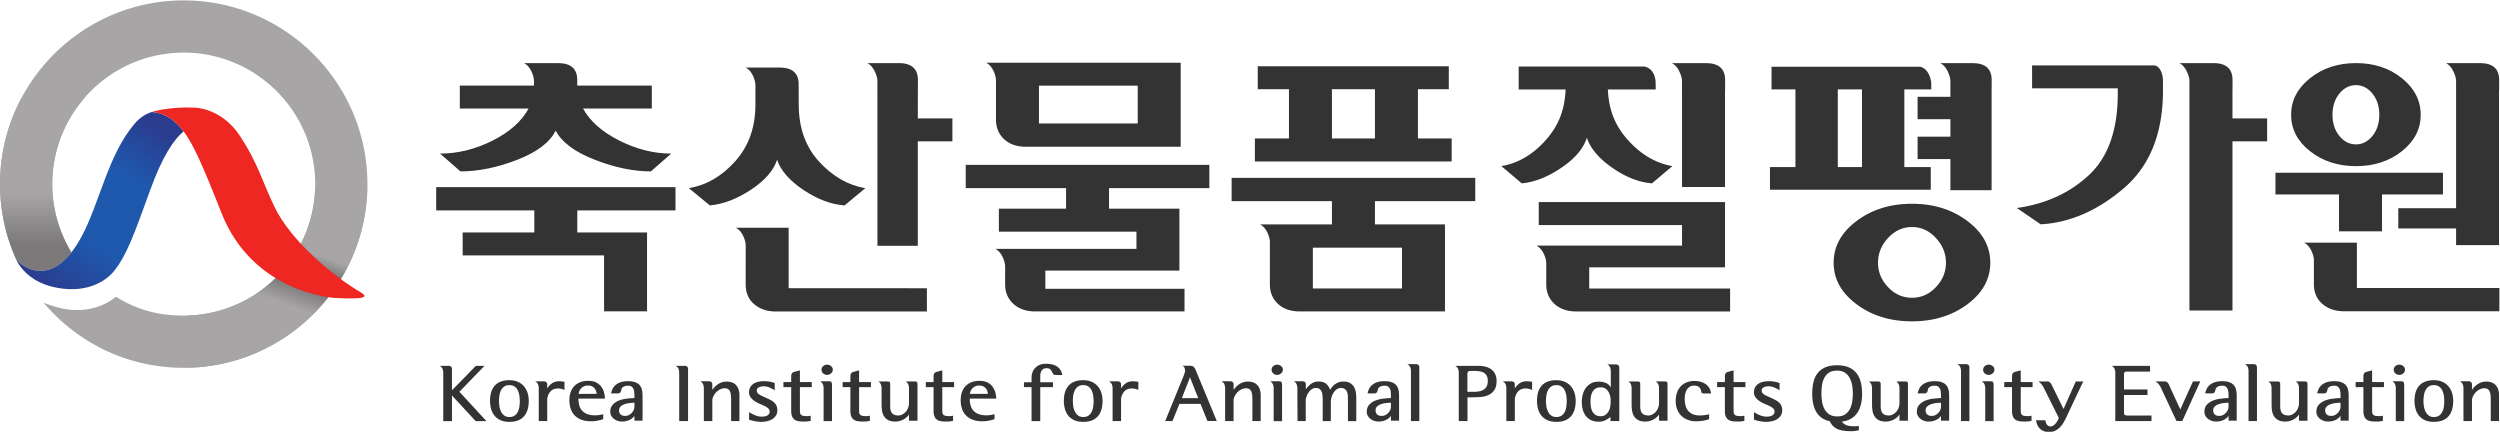 <svg xmlns="http://www.w3.org/2000/svg" xml:space="preserve" width="1158.173" height="200" viewBox="0 0 1158.173 200"><defs><linearGradient id="a" x1="227.673" x2="221.145" y1="487.431" y2="469.497" gradientTransform="matrix(2.706 0 0 2.706 -532.114 -828.087)" gradientUnits="userSpaceOnUse" spreadMethod="pad"><stop offset="0" style="stop-opacity:1;stop-color:#a7a5a6"/><stop offset="0.327" style="stop-opacity:1;stop-color:#a7a5a6"/><stop offset="0.433" style="stop-opacity:1;stop-color:#7b7979"/><stop offset="0.449" style="stop-opacity:1;stop-color:#7b7979"/><stop offset="0.567" style="stop-opacity:1;stop-color:#7b7979"/><stop offset="0.717" style="stop-opacity:1;stop-color:#a7a5a6"/><stop offset="1" style="stop-opacity:1;stop-color:#a7a5a6"/></linearGradient><linearGradient id="b" x1="209.415" x2="194.766" y1="496.636" y2="475.162" gradientTransform="matrix(2.706 0 0 2.706 -532.114 -828.087)" gradientUnits="userSpaceOnUse" spreadMethod="pad"><stop offset="0" style="stop-opacity:1;stop-color:#2b3b8d"/><stop offset="0.3" style="stop-opacity:1;stop-color:#1e59ae"/><stop offset="0.506" style="stop-opacity:1;stop-color:#1e59ae"/><stop offset="0.665" style="stop-opacity:1;stop-color:#1e59ae"/><stop offset="1" style="stop-opacity:1;stop-color:#2b3b8d"/></linearGradient><linearGradient id="c" x1="194.246" x2="194.246" y1="497.131" y2="481.408" gradientTransform="matrix(2.706 0 0 2.706 -532.114 -828.087)" gradientUnits="userSpaceOnUse" spreadMethod="pad"><stop offset="0" style="stop-opacity:1;stop-color:#a7a5a6"/><stop offset="0.59" style="stop-opacity:1;stop-color:#a7a5a6"/><stop offset="1" style="stop-opacity:1;stop-color:#7b7979"/></linearGradient></defs><path d="M248.916 503.873c1.252-3.705 4.291-7.193 9.127-10.453 4.84-3.245 9.613-5.063 14.333-5.402l7.204 5.983c-6.062 1.052-11.427 4.149-16.115 9.296-4.688 5.148-7.018 11.743-7.018 19.803l-.032 7.53c-.195 3.52-2.404 5.312-6.622 5.312h-11.806c1.046-.555 1.87-1.469 2.5-2.748.586-1.2.866-2.294.908-3.303V523.1c0-7.917-2.336-14.48-6.981-19.692-4.646-5.232-10.03-8.355-16.15-9.407l7.298-5.983c4.65.423 9.407 2.241 14.28 5.454 4.867 3.224 7.89 6.696 9.074 10.401zM149.945 510.49c-5.978-2.975-12.034-4.46-18.154-4.46l7.087-6.19c6.194 0 12.737 1.333 19.639 3.99 6.897 2.665 11.389 6.042 13.455 10.18 2.135-4.054 6.67-7.441 13.614-10.126 6.923-2.7 13.419-4.043 19.475-4.043l7.082 6.188c-6.056 0-12.065 1.507-18.043 4.52-5.982 3.017-10.19 6.722-12.615 11.14h23.904v7.97h-25.923v1.955c0 3.9-2.22 5.86-6.664 5.86H161c1.04-.56 1.87-1.474 2.494-2.747.618-1.274.93-2.426.93-3.483v-1.586h-25.764v-7.97h23.904c-2.442-4.486-6.643-8.217-12.62-11.198zM130.443 486.29h34.11v-7.668h-24.904v-7.98h49.14v-19.433h14.94v27.413h-24.242v7.668h34.125v8.086h-83.169zM483.368 511.288H471.64v17.118h10.728v7.975h-66.395v-7.975h10.845v-17.118h-11.844v-7.986h68.393v7.986m-26.663 0h-14.95v17.118h14.95zM781.682 506.864c4.392-3.466 9.714-5.2 15.992-5.2 6.268 0 11.585 1.734 15.94 5.2 4.344 3.462 6.527 7.69 6.527 12.653 0 4.973-2.183 9.211-6.527 12.71-4.355 3.504-9.672 5.253-15.94 5.253-6.278 0-11.6-1.75-15.992-5.253-4.392-3.499-6.58-7.737-6.58-12.71 0-4.963 2.188-9.19 6.58-12.653m10.179 20.01c1.59 1.955 3.53 2.943 5.813 2.943 2.21 0 4.107-.988 5.703-2.944 1.58-1.96 2.378-4.407 2.378-7.356 0-2.933-.798-5.386-2.378-7.346-1.596-1.961-3.494-2.944-5.703-2.944-2.283 0-4.222.983-5.813 2.944-1.575 1.96-2.378 4.413-2.378 7.346 0 2.949.803 5.396 2.378 7.356zM831.44 534.727c.623-1.274.999-2.426.999-3.483v-44.198H812.36v-7.03h20.078v-5.791h14.93v53.97h.042v3.419c0 3.9-2.225 5.86-6.66 5.86H828.94c1.046-.56 1.876-1.474 2.5-2.747zM562.42 534.727c.618-1.274.999-2.426.999-3.483v-3.05h.006v-33.77h14.94v33.77h.037v3.42c0 3.9-2.224 5.86-6.67 5.86h-11.806c1.036-.56 1.882-1.474 2.495-2.747zM664.377 537.475H653.2c1.051-.56 1.87-1.475 2.5-2.748.607-1.274.988-2.426.988-3.483v-4.217h.01v-1.253h-11.405v-7.785h11.405v-6.083h-11.405v-7.769h11.405v-10.823h14.317v34.88h.021v3.42c0 3.9-2.209 5.86-6.659 5.86z" style="fill:#333;fill-opacity:1;fill-rule:nonzero;stroke:none;stroke-width:2.706" transform="matrix(1.333 0 0 -1.333 28.186 745.69)"/><path d="M791.75 479.002h14.94v12.81h21.193v7.569h-58.219v-7.568h22.086zM754.723 528.195h.022v3.419c0 3.9-2.214 5.86-6.654 5.86h-11.8c1.04-.56 1.86-1.474 2.488-2.747.613-1.274.994-2.426.994-3.483v-79.766h14.95v58.8h12.05v7.986h-12.05v9.93zM297.83 518.719l.03 12.895c0 3.9-2.224 5.86-6.663 5.86h-10.898c1.046-.56 1.87-1.474 2.5-2.747.613-1.274.988-2.426.988-3.483l.01-57.257h14.032v36.292h12.023v7.985h-12.023v.455zM531.176 459.13v7.363h47.189v22.677h-64.74v-7.98h49.8v-7.14H512.83c1.047-.56 1.866-1.474 2.495-2.748.592-1.205.872-2.299.914-3.303v-7.388c0-2.807.957-5.08 2.87-6.834 1.913-1.739 4.46-2.621 7.637-2.621h53.388v7.975zM324.085 534.859c.586-1.205.867-2.294.909-3.303v-13.694c0-2.795.951-5.078 2.827-6.822 1.887-1.75 4.413-2.632 7.584-2.632h53.785v29.199h-67.605c1.052-.56 1.87-1.474 2.5-2.748m15.855-5.227h34.315v-13.133H339.94ZM399.152 494.027v8.086h-84.665v-8.086h34.87v-7.14h-23.354v-7.985h47.808v-5.977h-49.044c1.046-.56 1.87-1.47 2.494-2.749.592-1.2.872-2.293.914-3.303v-6.241c0-2.796.962-5.074 2.88-6.834 1.92-1.754 4.44-2.621 7.532-2.621h51.935v7.87h-48.363v6.31h46.582v21.53h-24.454v7.14zM252.938 459.237v21.012h-18.34c1.047-.56 1.872-1.474 2.495-2.742.592-1.205.872-2.3.915-3.314V460.61c0-2.944.998-5.259 2.986-6.945 1.992-1.66 4.465-2.51 7.42-2.51h52.57v8.08zM797.965 459.326v15.744h-18.35c1.052-.56 1.871-1.474 2.495-2.748.592-1.2.877-2.294.914-3.303v-8.33c0-2.948 1.005-5.252 2.992-6.938 1.992-1.676 4.455-2.516 7.41-2.516h54.064v8.091zM491.565 489.509v8.086h-84.67v-8.086h34.86v-8.086h-24.977c1.04-.56 1.865-1.475 2.494-2.748.592-1.2.872-2.294.914-3.309v-14.734c0-2.796.93-5.074 2.817-6.834 1.876-1.754 4.403-2.621 7.584-2.621h50.455v30.246h-24.337v8.086h34.86m-25.458-16.172v-14.174h-30.985v14.174zM544.895 510.442c-4.481 4.868-6.891 10.317-7.25 17.874h16.636l-.031 2.288c0 1.67-.65 5.026-3.938 5.692h-43.659v-7.98h16.305c-.296-7.489-2.664-12.916-7.093-17.826-4.423-4.9-9.502-7.827-15.22-8.815l7.081-5.988c4.498.423 9.112 2.246 13.826 5.46 4.73 3.218 7.658 6.695 8.8 10.41 1.215-3.715 4.158-7.208 8.846-10.464 4.688-3.255 9.286-5.063 13.789-5.406l7.087 5.988c-5.645.988-10.708 3.9-15.179 8.767zM640.69 501.347v26.99h9.36v1.824c0 1.839-1.094 5.517-3.927 6.056h-51.586v-7.88h8.302v-26.99h-8.852v-7.88h55.883v7.88h-9.18m-14.718 0h-8.409v26.99h8.409zM727.464 536.687h-42.38v-7.975h29.78v-1.791c0-12.673-3.34-22.118-10.025-28.36-6.67-6.225-15.025-10.04-25.061-11.441l8.302-5.67c10.105.554 19.713 4.719 28.824 12.493 9.112 7.763 13.667 19.11 13.667 34.024v3.356c0 2.204-.93 5.19-3.107 5.364zM662.596 482.596c-5.306 3.995-11.722 5.993-19.248 5.993-7.541 0-13.957-1.998-19.258-5.993-5.311-3.99-7.97-8.82-7.97-14.497 0-5.67 2.659-10.47 7.97-14.438 5.3-3.943 11.717-5.93 19.258-5.93 7.526 0 13.942 1.987 19.248 5.93 5.317 3.969 7.96 8.768 7.96 14.438 0 5.676-2.643 10.507-7.96 14.497m-10.96-23c-2.32-2.442-5.095-3.673-8.288-3.673-3.202 0-5.966 1.231-8.297 3.673-2.352 2.452-3.51 5.285-3.51 8.503 0 3.224 1.158 6.094 3.51 8.62 2.33 2.516 5.095 3.779 8.297 3.779 3.193 0 5.967-1.263 8.287-3.779 2.342-2.526 3.51-5.396 3.51-8.62 0-3.218-1.168-6.05-3.51-8.503zM135.929 423.753l8.308 8.51h3.002l-8.726-9.017 9.418-10.2h-3.752l-8.25 8.916v-8.916h-3.023v16.785c0 .55-.09 1.03-.27 1.438-.174.407-.496.734-.956.993h3.113c.354 0 .629-.09.83-.28.206-.19.306-.47.306-.85v-7.379zM159.5 420.07c0 .613-.053 1.247-.154 1.892-.1.655-.28 1.242-.539 1.786a3.485 3.485 0 0 1-1.099 1.31c-.47.339-1.078.508-1.818.508-.76 0-1.38-.18-1.85-.534a3.74 3.74 0 0 1-1.099-1.337 6.18 6.18 0 0 1-.528-1.78c-.09-.65-.138-1.264-.138-1.845 0-.54.048-1.136.138-1.787.095-.644.27-1.247.528-1.812a3.963 3.963 0 0 1 1.1-1.417c.47-.38 1.088-.576 1.85-.576.74 0 1.347.164 1.817.497.47.338.84.772 1.115 1.305.265.54.444 1.137.54 1.803.09.666.137 1.326.137 1.987m3.113 0c0-2.33-.56-4.128-1.681-5.38-1.12-1.269-2.801-1.898-5.042-1.898-1.205 0-2.235.196-3.081.576-.856.386-1.554.904-2.088 1.575a6.385 6.385 0 0 0-1.183 2.31 10.52 10.52 0 0 0-.376 2.817c0 2.389.576 4.185 1.723 5.396 1.152 1.205 2.817 1.812 5.005 1.812 1.089 0 2.056-.18 2.902-.55.845-.37 1.548-.871 2.114-1.521.56-.65.988-1.4 1.279-2.283.285-.878.428-1.824.428-2.854zM172.791 424.393c-1.094 0-1.945-.317-2.547-.946-.597-.629-1.004-1.485-1.205-2.547v-7.822h-2.944v11.394c0 .523-.095.994-.28 1.406-.185.407-.507.735-.972.994h3.028c.354 0 .634-.096.846-.28.216-.186.322-.47.322-.846v-1.327c.481.767 1.052 1.37 1.712 1.813.656.439 1.427.666 2.32.666.291 0 .619-.022.983-.053.36-.031.687-.09.983-.148v-2.817a4.427 4.427 0 0 1-.998.354 4.947 4.947 0 0 1-1.248.159zM186.215 422.533a5.6 5.6 0 0 1-.211.94c-.1.344-.265.656-.497.946-.232.291-.534.524-.914.714-.38.185-.862.28-1.433.28-.523 0-.967-.085-1.347-.264a3.306 3.306 0 0 1-.973-.693 2.842 2.842 0 0 1-.613-.935 4.715 4.715 0 0 1-.29-.989h6.278m-6.331-1.664c0-.804.084-1.554.275-2.262a4.487 4.487 0 0 1 .946-1.84c.444-.512 1.04-.935 1.791-1.241.745-.302 1.686-.46 2.817-.46a9.652 9.652 0 0 1 2.78.412v-1.76c-.777-.238-1.5-.417-2.183-.539a11.617 11.617 0 0 0-2.066-.185c-2.373 0-4.218.64-5.528 1.908-1.316 1.274-1.977 3.113-1.977 5.507 0 1.036.159 1.971.47 2.796.318.824.756 1.527 1.322 2.093.565.576 1.247 1.004 2.045 1.305.793.301 1.68.45 2.669.45 1.22 0 2.21-.212 2.97-.65.761-.434 1.348-.973 1.765-1.618a6.24 6.24 0 0 0 .862-2.014c.158-.708.243-1.342.259-1.902h-9.217zM199.338 419.436c-.428 0-.941-.032-1.544-.09a8.496 8.496 0 0 1-1.749-.36 3.968 3.968 0 0 1-1.443-.787c-.396-.354-.602-.82-.602-1.416 0-.598.185-1.068.544-1.406.365-.338.883-.513 1.57-.513.465 0 .888.1 1.279.286.386.21.724.454 1.014.766.286.296.513.64.682 1.02.164.375.249.73.249 1.078v1.422m2.832-6.231h-2.832v1.68a4.34 4.34 0 0 0-1.908-1.516 6.08 6.08 0 0 0-2.315-.47c-.592 0-1.147.089-1.654.264-.513.18-.952.422-1.316.734-.375.296-.666.66-.877 1.068a2.707 2.707 0 0 0-.323 1.284c0 1.052.29 1.897.877 2.52.582.635 1.306 1.11 2.167 1.449.862.333 1.776.544 2.733.645.967.11 1.839.18 2.616.211v.867c0 .444-.022.872-.07 1.29a3.388 3.388 0 0 1-.306 1.099c-.158.311-.38.565-.666.76-.29.186-.665.27-1.125.27-.703 0-1.269-.132-1.697-.407a1.474 1.474 0 0 1-.719-1.147c-.073-.407-.216-.697-.422-.872-.201-.163-.407-.253-.608-.253h-2.5a6.82 6.82 0 0 0 .529 1.585c.238.513.592.962 1.057 1.353.46.391 1.04.703 1.733.946.698.238 1.549.36 2.569.36 1.072 0 1.944-.132 2.61-.402.672-.264 1.184-.629 1.544-1.094.359-.47.602-1.015.718-1.638a9.949 9.949 0 0 0 .185-2.009v-8.577zM217.988 413.078h-3.08v16.753c0 .55-.09 1.03-.265 1.438-.175.407-.497.734-.962.993h3.17c.35 0 .63-.09.83-.28.207-.19.307-.47.307-.85v-18.054zM235.835 413.078h-2.89v7.43c0 .614-.027 1.163-.085 1.65a4.297 4.297 0 0 1-.317 1.241 1.883 1.883 0 0 1-.666.788c-.29.19-.676.285-1.162.285a3.59 3.59 0 0 1-1.274-.253 4.763 4.763 0 0 1-1.274-.761 5.11 5.11 0 0 1-1.089-1.227 4.821 4.821 0 0 1-.665-1.675v-7.478h-2.944v11.394c0 .545-.095 1.02-.28 1.427-.185.407-.502.745-.973 1h3.034c.349 0 .634-.096.845-.286.217-.185.318-.465.318-.835v-1.871a7.415 7.415 0 0 0 2.114 2.061c.85.55 1.802.824 2.859.824 1.448 0 2.547-.422 3.308-1.257.756-.846 1.142-2.02 1.142-3.52v-8.937zM249.01 416.857c0-.714-.158-1.332-.47-1.84a4.003 4.003 0 0 0-1.263-1.263 5.783 5.783 0 0 0-1.823-.729 9.341 9.341 0 0 0-2.109-.232c-.296 0-.629.016-.983.063-.37.048-.734.1-1.104.169-.37.069-.74.148-1.1.243-.359.09-.686.201-.988.317l.032 2.6a15 15 0 0 1 .93-.554c.344-.185.703-.36 1.073-.513a7.797 7.797 0 0 1 1.126-.37c.38-.09.75-.137 1.12-.137 1.057 0 1.807.169 2.236.507.438.338.655.74.655 1.2 0 .55-.233.998-.692 1.342a6.749 6.749 0 0 1-1.586.883 5.877 5.877 0 0 1-.513.227c-.211.09-.396.163-.539.227-.412.175-.84.38-1.279.63-.449.247-.861.543-1.242.871-.38.328-.692.703-.946 1.12a2.747 2.747 0 0 0-.375 1.422c0 1.179.444 2.12 1.321 2.822.883.708 2.204 1.063 3.964 1.063.666 0 1.295-.064 1.887-.17a12.14 12.14 0 0 0 1.75-.449v-2.52c-.54.332-1.137.65-1.803.94a4.96 4.96 0 0 1-2.003.433c-.65 0-1.216-.121-1.691-.36-.481-.242-.73-.602-.73-1.098 0-.524.249-.962.74-1.306.492-.338 1.1-.65 1.824-.94.238-.106.48-.212.718-.333.243-.122.487-.222.724-.328.407-.19.804-.402 1.179-.624.38-.238.719-.507 1.015-.824a3.33 3.33 0 0 0 .692-1.084c.17-.412.254-.877.254-1.405zM260.965 424.874h-4.111v-7.378c0-.513.006-.94.027-1.295.016-.349.106-.629.264-.824.158-.212.401-.354.734-.45.333-.095.83-.137 1.475-.137.148 0 .343.006.581.027.244.032.46.069.671.127v-1.791a7.701 7.701 0 0 0-1.099-.196 10.997 10.997 0 0 0-1.1-.058 14.1 14.1 0 0 0-1.928.11c-.566.08-1.041.25-1.432.513-.386.265-.687.645-.904 1.142-.211.48-.317 1.157-.317 1.992v8.218h-2.695v1.74h2.695v2.023c0 .217.037.476.127.75.08.28.306.519.676.704.075.031.222.074.434.127.216.053.438.11.681.18.238.068.466.126.677.179.217.048.354.095.433.132v-4.096h4.112v-1.739zM268.28 430.904c0-.254-.058-.486-.17-.703a1.873 1.873 0 0 0-.443-.56 2.095 2.095 0 0 0-.64-.38 1.898 1.898 0 0 0-.75-.143c-.518 0-.967.18-1.348.523-.38.349-.57.772-.57 1.263 0 .497.19.92.57 1.258.38.338.84.512 1.374.512.502 0 .951-.164 1.364-.491.407-.322.613-.745.613-1.279m-.28-17.858h-2.912v11.527c0 .422-.09.845-.27 1.268-.18.407-.48.766-.904 1.057h3.06c.407 0 .682-.106.82-.322.137-.217.206-.518.206-.904v-12.626zM281.536 424.874h-4.112v-7.378c0-.513.01-.94.027-1.295.022-.349.111-.629.264-.824.159-.212.402-.354.74-.45.328-.095.825-.137 1.47-.137.148 0 .343.006.586.027.238.032.46.069.666.127v-1.791a7.701 7.701 0 0 0-1.1-.196 10.92 10.92 0 0 0-1.098-.058 14.1 14.1 0 0 0-1.93.11c-.565.08-1.035.25-1.426.513-.392.265-.693.645-.904 1.142-.217.48-.323 1.157-.323 1.992v8.218h-2.69v1.74h2.69v2.023c0 .217.043.476.127.75.08.28.307.519.677.704.074.031.216.074.438.127.207.053.434.11.677.18.243.068.465.126.682.179.211.048.348.095.428.132v-4.096h4.111v-1.739zM297.713 413.178h-2.949v2.172a5.092 5.092 0 0 0-.761-.898 6.106 6.106 0 0 0-1.073-.782 6.382 6.382 0 0 0-1.342-.55 5.373 5.373 0 0 0-1.596-.222c-1.02 0-1.845.17-2.463.513-.618.338-1.1.782-1.443 1.337a5.052 5.052 0 0 0-.682 1.876c-.11.703-.169 1.4-.169 2.098v5.75c0 .455-.08.904-.248 1.337a2.057 2.057 0 0 1-.888 1.036h3.25c.317 0 .54-.074.682-.217.137-.137.206-.39.206-.729v-7.663c0-1.205.243-2.05.724-2.516.476-.475 1.194-.703 2.135-.703.412 0 .83.1 1.258.307.423.2.814.486 1.163.84.348.36.64.793.861 1.3.222.518.354 1.078.386 1.692v5.316c0 1.068-.365 1.86-1.105 2.373h3.166c.333 0 .566-.074.692-.217.132-.137.196-.39.196-.729v-12.72zM310.444 424.874h-4.106v-7.378c0-.513.01-.94.027-1.295.016-.349.1-.629.264-.824.154-.212.402-.354.735-.45.333-.095.824-.137 1.47-.137.147 0 .348.006.58.027.244.032.47.069.672.127v-1.791a7.7 7.7 0 0 0-1.1-.196 10.823 10.823 0 0 0-1.094-.058c-.724 0-1.368.031-1.934.11-.56.08-1.041.25-1.427.513-.39.265-.692.645-.903 1.142-.212.48-.323 1.157-.323 1.992v8.218h-2.69v1.74h2.69v2.023c0 .217.042.476.132.75.08.28.307.519.677.704.074.031.216.074.433.127.211.053.439.11.676.18.238.068.466.126.682.179.212.048.36.095.434.132v-4.096h4.106v-1.739zM322.203 422.533a6.104 6.104 0 0 1-.206.94 2.732 2.732 0 0 1-.502.946c-.232.291-.539.524-.914.714-.38.185-.856.28-1.432.28-.518 0-.973-.085-1.348-.264a3.377 3.377 0 0 1-.972-.693 2.842 2.842 0 0 1-.614-.935 4.715 4.715 0 0 1-.29-.989h6.278m-6.331-1.664c0-.804.09-1.554.28-2.262.18-.708.497-1.321.94-1.84.445-.512 1.047-.935 1.792-1.241.75-.302 1.692-.46 2.823-.46a9.582 9.582 0 0 1 2.774.412v-1.76a19.15 19.15 0 0 0-2.177-.539 11.721 11.721 0 0 0-2.072-.185c-2.373 0-4.212.64-5.528 1.908-1.316 1.274-1.971 3.113-1.971 5.507 0 1.036.164 1.971.47 2.796.312.824.756 1.527 1.321 2.093.56.576 1.248 1.004 2.04 1.305.798.301 1.686.45 2.67.45 1.22 0 2.208-.212 2.97-.65.76-.434 1.347-.973 1.764-1.618.413-.64.709-1.31.867-2.014.153-.708.238-1.342.26-1.902h-9.223zM345.637 429.091a.91.91 0 0 0-.65.26 1.56 1.56 0 0 0-.402.639 2.732 2.732 0 0 1-.655.993c-.307.312-.756.46-1.348.46-.444 0-.814-.084-1.1-.254a1.903 1.903 0 0 1-.665-.644 2.698 2.698 0 0 1-.333-.851 4.724 4.724 0 0 1-.1-.93v-2.199h4.423v-1.712h-4.423v-11.807h-3.023v11.807h-2.643v1.712h2.643v1.564c0 .555.084 1.126.259 1.702.174.582.47 1.105.877 1.575.407.465.93.851 1.559 1.136.629.296 1.406.434 2.33.434.91 0 1.692-.095 2.352-.275.656-.19 1.21-.455 1.66-.798.46-.344.819-.75 1.089-1.22.27-.482.47-1.005.597-1.592h-2.447zM358.929 420.07c0 .613-.053 1.247-.154 1.892a6.347 6.347 0 0 1-.544 1.786 3.423 3.423 0 0 1-1.094 1.31c-.47.339-1.083.508-1.818.508-.761 0-1.374-.18-1.855-.534a3.726 3.726 0 0 1-1.094-1.337 6.18 6.18 0 0 1-.529-1.78c-.09-.65-.132-1.264-.132-1.845 0-.54.043-1.136.132-1.787.096-.644.27-1.247.529-1.812a3.95 3.95 0 0 1 1.094-1.417c.48-.38 1.094-.576 1.855-.576.735 0 1.348.164 1.818.497.47.338.84.772 1.11 1.305.264.54.444 1.137.539 1.803.095.666.143 1.326.143 1.987m3.107 0c0-2.33-.56-4.128-1.68-5.38-1.121-1.269-2.802-1.898-5.037-1.898-1.205 0-2.236.196-3.087.576-.856.386-1.548.904-2.082 1.575a6.304 6.304 0 0 0-1.184 2.31 10.113 10.113 0 0 0-.375 2.817c0 2.389.576 4.185 1.723 5.396 1.147 1.205 2.817 1.812 5.005 1.812 1.089 0 2.056-.18 2.901-.55.84-.37 1.544-.871 2.109-1.521a6.35 6.35 0 0 0 1.274-2.283c.29-.878.433-1.824.433-2.854zM372.22 424.393c-1.1 0-1.94-.317-2.547-.946-.597-.629-1.004-1.485-1.205-2.547v-7.822h-2.944v11.394c0 .523-.095.994-.28 1.406-.19.407-.513.735-.978.994h3.029c.354 0 .64-.096.85-.28.212-.186.323-.47.323-.846v-1.327c.48.767 1.052 1.37 1.707 1.813.655.439 1.432.666 2.32.666.29 0 .624-.022.983-.053.36-.031.692-.09.988-.148v-2.817a4.335 4.335 0 0 1-.999.354 4.977 4.977 0 0 1-1.247.159zM395.289 421.048c-.481 1.21-.962 2.404-1.432 3.599-.47 1.194-.952 2.404-1.432 3.63-.481-1.226-.952-2.436-1.417-3.63a557.099 557.099 0 0 0-1.416-3.6h5.697m-4.587 9.498c0 .327-.048.639-.154.935-.1.301-.338.57-.708.809h2.637c.502 0 .883-.111 1.142-.317.259-.217.491-.529.692-.936l7.42-17.932h-3.245c-.417.989-.813 1.972-1.2 2.96-.39.983-.781 1.982-1.194 2.991h-7.335l-2.415-5.977h-2.532c1.073 2.637 2.146 5.264 3.213 7.88 1.063 2.616 2.13 5.237 3.208 7.88.127.322.244.644.333.956.095.317.138.57.138.75zM416.994 413.078h-2.885v7.43c0 .614-.032 1.163-.09 1.65-.053.486-.159.898-.317 1.241-.159.339-.38.603-.666.788-.286.19-.671.285-1.152.285-.407 0-.835-.084-1.28-.253a4.846 4.846 0 0 1-1.273-.761 5.11 5.11 0 0 1-1.089-1.227 4.721 4.721 0 0 1-.666-1.675v-7.478h-2.943v11.394c0 .545-.095 1.02-.28 1.427-.185.407-.508.745-.968 1h3.023c.35 0 .635-.096.851-.286.212-.185.317-.465.317-.835v-1.871a7.396 7.396 0 0 0 2.11 2.061c.855.55 1.812.824 2.864.824 1.448 0 2.547-.422 3.303-1.257.76-.846 1.141-2.02 1.141-3.52v-8.937zM424.7 430.904c0-.254-.053-.486-.164-.703a1.983 1.983 0 0 0-.45-.56 2.095 2.095 0 0 0-.639-.38c-.238-.101-.48-.143-.745-.143-.523 0-.972.18-1.348.523-.385.349-.57.772-.57 1.263 0 .497.185.92.57 1.258.376.338.835.512 1.374.512.503 0 .957-.164 1.359-.491.412-.322.613-.745.613-1.279m-.28-17.858h-2.918v11.527c0 .422-.084.845-.264 1.268-.175.407-.476.766-.898 1.057h3.054c.407 0 .682-.106.825-.322.137-.217.2-.518.2-.904v-12.626zM432.685 424.086a7.343 7.343 0 0 0 1.898 1.972c.734.507 1.59.76 2.568.76 1.115 0 1.982-.269 2.616-.819.624-.544 1.068-1.241 1.327-2.092 1.189 1.94 2.742 2.912 4.671 2.912.994 0 1.787-.19 2.373-.582a3.803 3.803 0 0 0 1.332-1.421 5.45 5.45 0 0 0 .603-1.824c.095-.65.142-1.231.142-1.738v-8.208h-2.896v7.795c0 .423-.027.857-.069 1.3a3.95 3.95 0 0 1-.317 1.205c-.174.355-.423.65-.75.878-.333.232-.782.349-1.332.349-.54 0-1.02-.159-1.448-.476a4.343 4.343 0 0 1-1.1-1.194 6.027 6.027 0 0 1-.692-1.591 5.992 5.992 0 0 1-.237-1.596v-6.67h-2.828v7.362c0 .566-.027 1.1-.08 1.59-.041.508-.142.952-.311 1.333-.174.385-.412.687-.73.903-.306.228-.734.339-1.273.339-.423 0-.83-.106-1.205-.318a3.642 3.642 0 0 1-1.03-.872 5.651 5.651 0 0 1-.793-1.273 6.262 6.262 0 0 1-.47-1.522v-7.51h-2.86l-.058 11.415c0 .534-.095 1-.27 1.406-.174.407-.496.745-.95.999h3.028c.348 0 .623-.095.83-.285.205-.185.311-.466.311-.835v-1.692zM462.25 419.436c-.418 0-.936-.032-1.533-.09a8.404 8.404 0 0 1-1.755-.36 4.035 4.035 0 0 1-1.448-.787c-.396-.354-.592-.82-.592-1.416 0-.598.18-1.068.54-1.406.364-.338.887-.513 1.569-.513.465 0 .888.1 1.273.286.397.21.73.454 1.02.766.286.296.518.64.682 1.02.164.375.243.73.243 1.078v1.422m2.838-6.231h-2.838v1.68a4.268 4.268 0 0 0-1.902-1.516 6.107 6.107 0 0 0-2.32-.47 5.06 5.06 0 0 0-1.65.264c-.507.18-.95.422-1.315.734-.38.296-.661.66-.883 1.068a2.83 2.83 0 0 0-.317 1.284c0 1.052.29 1.897.872 2.52.592.635 1.31 1.11 2.172 1.449a10.62 10.62 0 0 0 2.738.645c.961.11 1.833.18 2.605.211v.867c0 .444-.022.872-.063 1.29a3.263 3.263 0 0 1-.307 1.099c-.158.311-.38.565-.666.76-.29.186-.666.27-1.125.27-.703 0-1.269-.132-1.697-.407a1.474 1.474 0 0 1-.719-1.147c-.079-.407-.222-.697-.417-.872-.206-.163-.412-.253-.613-.253h-2.5c.111.55.285 1.073.523 1.585.243.513.597.962 1.057 1.353.465.391 1.047.703 1.739.946.698.238 1.554.36 2.574.36 1.073 0 1.945-.132 2.61-.402.666-.264 1.179-.629 1.544-1.094.36-.47.602-1.015.718-1.638.122-.613.18-1.285.18-2.009v-8.577zM472.127 413.078h-2.918v17.345c0 .544-.095 1.02-.274 1.427-.19.412-.513.745-.973.999h3.029c.348 0 .623-.09.83-.286.2-.185.306-.465.306-.835zM495.92 427.025c0 .713-.122 1.295-.35 1.744a2.64 2.64 0 0 1-.977 1.062c-.412.259-.92.433-1.496.523-.58.096-1.241.143-1.96.143h-.915c-.665 0-1.067-.095-1.194-.296-.127-.19-.19-.513-.19-.951v-6.004h2.605c.592.016 1.158.08 1.697.2a4.24 4.24 0 0 1 1.432.603c.412.28.74.66.983 1.137.243.475.365 1.088.365 1.839m-3.25 5.237c.94 0 1.796-.106 2.568-.322a5.623 5.623 0 0 0 1.987-.967 4.489 4.489 0 0 0 1.29-1.634c.306-.66.46-1.426.46-2.314 0-1.364-.265-2.426-.793-3.192a4.852 4.852 0 0 0-2.035-1.718c-.82-.37-1.739-.597-2.743-.677a37.993 37.993 0 0 0-2.96-.11h-1.58v-8.25h-3.033v16.838c0 .475-.09.914-.27 1.32-.174.418-.497.757-.977 1.026h8.085zM509.063 424.393c-1.088 0-1.934-.317-2.536-.946-.608-.629-1.005-1.485-1.21-2.547v-7.822h-2.95v11.394c0 .523-.09.994-.275 1.406-.185.407-.507.735-.977.994h3.033c.354 0 .64-.096.846-.28.217-.186.322-.47.322-.846v-1.327c.481.767 1.052 1.37 1.713 1.813.655.439 1.426.666 2.314.666.296 0 .624-.022.989-.053.359-.031.692-.09.988-.148v-2.817a4.623 4.623 0 0 1-.999.354 5.06 5.06 0 0 1-1.258.159zM523.359 420.07c0 .613-.058 1.247-.153 1.892a6.357 6.357 0 0 1-.55 1.786 3.377 3.377 0 0 1-1.094 1.31c-.47.339-1.083.508-1.823.508-.756 0-1.369-.18-1.845-.534-.47-.359-.84-.808-1.093-1.337a6.185 6.185 0 0 1-.534-1.78c-.09-.65-.138-1.264-.138-1.845 0-.54.048-1.136.138-1.787a6.664 6.664 0 0 1 .533-1.812 3.89 3.89 0 0 1 1.094-1.417c.476-.38 1.09-.576 1.845-.576.74 0 1.353.164 1.823.497.476.338.84.772 1.11 1.305.27.54.45 1.137.54 1.803.094.666.147 1.326.147 1.987m3.108 0c0-2.33-.56-4.128-1.68-5.38-1.127-1.269-2.807-1.898-5.048-1.898-1.2 0-2.23.196-3.081.576-.851.386-1.543.904-2.082 1.575-.54.661-.93 1.427-1.179 2.31a10.307 10.307 0 0 0-.375 2.817c0 2.389.57 4.185 1.717 5.396 1.153 1.205 2.817 1.812 5 1.812 1.1 0 2.066-.18 2.901-.55.846-.37 1.549-.871 2.12-1.521.56-.65.988-1.4 1.273-2.283.291-.878.434-1.824.434-2.854zM538.611 420.408c0 .396-.052.84-.163 1.337a5.037 5.037 0 0 1-.555 1.432c-.26.45-.618.835-1.052 1.152-.444.312-1.015.47-1.702.47-.776 0-1.395-.168-1.855-.501a3.45 3.45 0 0 1-1.072-1.274 5.082 5.082 0 0 1-.487-1.617 12.822 12.822 0 0 1-.11-1.612c0-.523.042-1.083.126-1.675a5.204 5.204 0 0 1 .502-1.633 3.222 3.222 0 0 1 1.068-1.242c.465-.323 1.073-.487 1.828-.487.703 0 1.285.18 1.744.529.444.349.804.772 1.068 1.258a5.3 5.3 0 0 1 .528 1.554c.09.539.132.983.132 1.337v.972m.059 9.962c0 .529-.09.999-.275 1.406-.185.407-.513.745-.967.999h3.017c.323 0 .592-.09.825-.301.232-.19.354-.46.354-.798v-18.598h-3.065v1.458a7.994 7.994 0 0 0-1.818-1.205c-.677-.327-1.422-.486-2.241-.486-1.052 0-1.956.185-2.711.55a5.113 5.113 0 0 0-1.829 1.49 6.572 6.572 0 0 0-1.041 2.183c-.222.83-.333 1.696-.333 2.6 0 .888.11 1.755.333 2.6a7.016 7.016 0 0 0 1.041 2.278c.481.66 1.073 1.2 1.802 1.607.735.412 1.617.613 2.659.613.94 0 1.786-.143 2.515-.434.735-.285 1.31-.819 1.734-1.58zM558.382 413.178h-2.949v2.172c-.2-.306-.46-.607-.766-.898a6.428 6.428 0 0 0-1.062-.782 6.595 6.595 0 0 0-1.353-.55 5.335 5.335 0 0 0-1.601-.222c-1.015 0-1.834.17-2.458.513-.618.338-1.1.782-1.437 1.337a4.96 4.96 0 0 0-.682 1.876c-.117.703-.17 1.4-.17 2.098v5.75c0 .455-.079.904-.253 1.337-.17.428-.46.782-.888 1.036h3.256c.311 0 .533-.074.681-.217.132-.137.201-.39.201-.729v-7.663c0-1.205.243-2.05.73-2.516.475-.475 1.189-.703 2.14-.703.402 0 .82.1 1.247.307.423.2.814.486 1.168.84.354.36.634.793.862 1.3a5.14 5.14 0 0 1 .385 1.692v5.316c0 1.068-.37 1.86-1.115 2.373h3.166c.338 0 .576-.074.703-.217.127-.137.195-.39.195-.729v-12.72zM571.056 422.654c-.275 0-.502.053-.677.153-.18.106-.285.344-.322.714a2.396 2.396 0 0 1-.682 1.332c-.365.354-.956.533-1.792.533-.539 0-1.009-.11-1.4-.343a2.939 2.939 0 0 1-1.004-.957 4.766 4.766 0 0 1-.613-1.432 7.163 7.163 0 0 1-.206-1.755c0-2.029.465-3.52 1.379-4.465.914-.946 2.193-1.417 3.847-1.417.423 0 .957.037 1.596.111.645.08 1.195.19 1.655.323v-1.734a12.673 12.673 0 0 0-2.194-.539 15.266 15.266 0 0 0-2.34-.185c-1.053 0-2.014.17-2.886.502a6.345 6.345 0 0 0-2.241 1.422 6.418 6.418 0 0 0-1.438 2.22c-.349.877-.512 1.844-.512 2.912 0 .967.132 1.886.396 2.732.27.856.676 1.59 1.22 2.209a5.86 5.86 0 0 0 2.046 1.474c.82.355 1.77.54 2.865.54.83 0 1.585-.111 2.277-.323a5.718 5.718 0 0 0 1.776-.893 4.283 4.283 0 0 0 1.179-1.385c.29-.528.46-1.12.518-1.749h-2.447zM585.457 424.874h-4.117v-7.378c0-.513.016-.94.032-1.295.016-.349.106-.629.27-.824.153-.212.401-.354.729-.45.333-.095.83-.137 1.469-.137.153 0 .343.006.592.027.232.032.46.069.666.127v-1.791a7.701 7.701 0 0 0-1.1-.196 10.843 10.843 0 0 0-1.099-.058 14.1 14.1 0 0 0-1.929.11c-.565.08-1.041.25-1.427.513-.39.265-.692.645-.904 1.142-.216.48-.322 1.157-.322 1.992v8.218h-2.695v1.74h2.695v2.023c0 .217.042.476.121.75.085.28.318.519.682.704.074.031.217.074.434.127.206.053.438.11.681.18.238.068.465.126.682.179.206.048.354.095.423.132v-4.096h4.117v-1.739zM598.241 416.857c0-.714-.158-1.332-.47-1.84a4.003 4.003 0 0 0-1.263-1.263 5.734 5.734 0 0 0-1.823-.729 9.287 9.287 0 0 0-2.114-.232c-.286 0-.619.016-.983.063-.365.048-.73.1-1.1.169-.364.069-.734.148-1.094.243-.364.09-.692.201-.988.317l.032 2.6c.275-.18.581-.364.93-.554.343-.185.698-.36 1.068-.513a8.18 8.18 0 0 1 1.12-.37 4.94 4.94 0 0 1 1.13-.137c1.058 0 1.803.169 2.242.507.428.338.65.74.65 1.2 0 .55-.233.998-.698 1.342-.46.354-.993.645-1.58.883a6.696 6.696 0 0 1-.513.227c-.222.09-.396.163-.55.227-.401.175-.829.38-1.273.63a7.83 7.83 0 0 0-1.242.871 4.495 4.495 0 0 0-.935 1.12c-.254.423-.38.894-.38 1.422 0 1.179.438 2.12 1.315 2.822.883.708 2.21 1.063 3.97 1.063.665 0 1.294-.064 1.886-.17a12.434 12.434 0 0 0 1.744-.449v-2.52c-.54.332-1.136.65-1.802.94a4.96 4.96 0 0 1-2.003.433c-.645 0-1.21-.121-1.692-.36-.48-.242-.724-.602-.724-1.098 0-.524.249-.962.735-1.306.497-.338 1.1-.65 1.829-.94.232-.106.475-.212.718-.333.238-.122.481-.222.72-.328.406-.19.797-.402 1.183-.624.38-.238.719-.507 1.01-.824.3-.312.528-.677.697-1.084.164-.412.248-.877.248-1.405zM622.79 422.559c0 .914-.08 1.855-.227 2.801-.148.957-.423 1.823-.835 2.595a5.086 5.086 0 0 1-1.665 1.903c-.703.496-1.622.74-2.753.74-1.163 0-2.104-.233-2.817-.709a4.918 4.918 0 0 1-1.65-1.865c-.39-.772-.65-1.628-.781-2.595a21.997 21.997 0 0 1-.19-2.87c0-.888.068-1.802.216-2.727.153-.93.423-1.776.83-2.537a4.98 4.98 0 0 1 1.67-1.881c.724-.486 1.66-.724 2.806-.724 1.115 0 2.02.232 2.722.708a4.861 4.861 0 0 1 1.638 1.855c.397.761.66 1.607.809 2.542.148.93.227 1.855.227 2.764m3.219 0c0-1.332-.138-2.558-.402-3.662-.27-1.126-.692-2.104-1.263-2.95a6.901 6.901 0 0 0-2.193-2.05c-.893-.534-1.945-.872-3.171-1.03a3.545 3.545 0 0 1 1.638-1.237c.666-.249 1.549-.365 2.637-.365.26 0 .518.006.772.027.248.006.523.037.845.069v-1.506c-.486-.08-.94-.154-1.374-.217a8.592 8.592 0 0 0-1.242-.09c-1.083 0-2.04.069-2.843.196-.803.127-1.506.327-2.103.613a4.77 4.77 0 0 0-1.496 1.088 6.546 6.546 0 0 0-1.057 1.58c-1.073.223-1.998.608-2.764 1.153a6.617 6.617 0 0 0-1.887 2.035c-.497.824-.856 1.765-1.083 2.827-.233 1.067-.349 2.235-.349 3.52 0 1.511.148 2.875.444 4.1.301 1.216.787 2.252 1.47 3.108.686.867 1.58 1.533 2.684 1.993 1.1.47 2.452.703 4.038.703 1.559 0 2.885-.228 3.974-.687a6.808 6.808 0 0 0 2.695-1.982c.703-.856 1.216-1.903 1.549-3.124.317-1.232.48-2.6.48-4.112zM641.937 413.178h-2.943v2.172a5.092 5.092 0 0 0-.761-.898 6.71 6.71 0 0 0-1.068-.782 6.546 6.546 0 0 0-1.348-.55 5.384 5.384 0 0 0-1.6-.222c-1.02 0-1.84.17-2.464.513a3.872 3.872 0 0 0-1.442 1.337 5.052 5.052 0 0 0-.682 1.876c-.106.703-.17 1.4-.17 2.098v5.75c0 .455-.079.904-.242 1.337-.17.428-.466.782-.888 1.036h3.25c.312 0 .539-.074.676-.217.138-.137.212-.39.212-.729v-7.663c0-1.205.238-2.05.724-2.516.475-.475 1.194-.703 2.14-.703.402 0 .825.1 1.247.307.429.2.814.486 1.163.84.36.36.64.793.867 1.3.222.518.354 1.078.386 1.692v5.316c0 1.068-.376 1.86-1.11 2.373h3.17c.328 0 .561-.074.698-.217.122-.137.185-.39.185-.729v-12.72zM653.427 419.436c-.428 0-.94-.032-1.543-.09a8.17 8.17 0 0 1-1.744-.36 3.972 3.972 0 0 1-1.454-.787c-.396-.354-.597-.82-.597-1.416 0-.598.185-1.068.544-1.406.355-.338.883-.513 1.57-.513.465 0 .888.1 1.274.286.396.21.73.454 1.02.766.285.296.512.64.682 1.02.158.375.248.73.248 1.078v1.422m2.833-6.231h-2.833v1.68a4.326 4.326 0 0 0-1.903-1.516 6.153 6.153 0 0 0-2.325-.47c-.592 0-1.142.089-1.649.264a4.15 4.15 0 0 0-1.321.734 3.25 3.25 0 0 0-.872 1.068 2.654 2.654 0 0 0-.328 1.284c0 1.052.296 1.897.883 2.52.581.635 1.305 1.11 2.161 1.449a10.62 10.62 0 0 0 2.738.645c.967.11 1.834.18 2.616.211v.867c0 .444-.032.872-.069 1.29a3.387 3.387 0 0 1-.306 1.099c-.159.311-.38.565-.666.76-.291.186-.666.27-1.126.27-.708 0-1.274-.132-1.702-.407a1.488 1.488 0 0 1-.719-1.147c-.073-.407-.21-.697-.417-.872-.2-.163-.407-.253-.613-.253h-2.5c.117.55.296 1.073.534 1.585.232.513.592.962 1.052 1.353.46.391 1.046.703 1.738.946.693.238 1.549.36 2.569.36 1.073 0 1.945-.132 2.61-.402.667-.264 1.184-.629 1.544-1.094.364-.47.597-1.015.724-1.638.116-.613.18-1.285.18-2.009v-8.577zM663.3 413.078h-2.918v17.345c0 .544-.1 1.02-.28 1.427-.19.412-.518.745-.973.999h3.029c.343 0 .623-.09.83-.286.2-.185.311-.465.311-.835zM671.993 430.904a1.45 1.45 0 0 0-.164-.703 1.894 1.894 0 0 0-.45-.56 2.067 2.067 0 0 0-.634-.38 1.952 1.952 0 0 0-.75-.143c-.523 0-.972.18-1.353.523-.375.349-.57.772-.57 1.263 0 .497.195.92.57 1.258.38.338.84.512 1.38.512.502 0 .956-.164 1.358-.491.417-.322.613-.745.613-1.279m-.275-17.858H668.8v11.527c0 .422-.09.845-.265 1.268-.174.407-.48.766-.903 1.057h3.054c.412 0 .682-.106.82-.322.142-.217.21-.518.21-.904v-12.626zM685.253 424.874h-4.112v-7.378c0-.513.006-.94.022-1.295.021-.349.11-.629.27-.824.158-.212.4-.354.734-.45.333-.095.824-.137 1.474-.137.148 0 .344.006.587.027.238.032.46.069.666.127v-1.791a7.701 7.701 0 0 0-1.1-.196 10.92 10.92 0 0 0-1.099-.058c-.724 0-1.363.031-1.929.11-.565.08-1.046.25-1.432.513-.386.265-.687.645-.909 1.142-.206.48-.312 1.157-.312 1.992v8.218h-2.695v1.74h2.695v2.023c0 .217.043.476.127.75.08.28.312.519.677.704.079.031.216.074.433.127.211.053.433.11.676.18.243.068.47.126.688.179.206.048.354.095.428.132v-4.096h4.111v-1.739zM702.873 426.845a1278.851 1278.851 0 0 1-3.002-6.32c-.978-2.088-1.971-4.192-2.97-6.332a24.845 24.845 0 0 0-.946-1.744 8.457 8.457 0 0 0-1.237-1.586 6.125 6.125 0 0 0-1.612-1.146c-.602-.302-1.295-.45-2.071-.45-.814 0-1.501.132-2.067.397-.565.264-1.025.597-1.374.999a4.107 4.107 0 0 0-.793 1.31c-.174.481-.29.936-.343 1.385h3.245c.037-.238.095-.492.153-.745.063-.26.17-.481.306-.687.138-.201.328-.38.555-.513.233-.137.524-.206.872-.206.265 0 .529.09.809.264.28.185.55.418.803.693.265.285.497.607.698.961.2.36.365.709.476 1.052a600.98 600.98 0 0 0-2.616 5.206 686.248 686.248 0 0 1-2.611 5.216 4.87 4.87 0 0 1-.307.576c-.127.211-.28.423-.454.634-.18.222-.365.418-.571.603a2.728 2.728 0 0 1-.613.433h3.081c.428 0 .761-.11 1.004-.333.243-.222.45-.523.634-.893l4.09-8.355 4.25 9.581h2.61zM726.084 432.262v-1.992h-7.499c-.317 0-.576-.01-.777-.027-.206-.022-.36-.058-.476-.127a.553.553 0 0 1-.232-.307 1.726 1.726 0 0 1-.074-.56v-5.19h8.17v-1.918h-8.17v-6.025c0-.513.111-.824.323-.951.21-.117.623-.175 1.236-.175h8.002v-1.913h-12.584v16.838c0 .476-.09.914-.264 1.321-.174.418-.513.756-.988 1.025h13.334zM743.54 426.845l-6.246-13.74h-2.035l-5.38 11.494c-.175.37-.396.761-.687 1.163-.286.396-.698.76-1.237 1.083h3.113c.444 0 .788-.106 1.025-.322.238-.212.439-.513.587-.904l3.916-8.514 4.392 9.74zM753.36 419.436c-.428 0-.94-.032-1.543-.09a8.286 8.286 0 0 1-1.75-.36 3.991 3.991 0 0 1-1.448-.787c-.39-.354-.597-.82-.597-1.416 0-.598.185-1.068.545-1.406.359-.338.882-.513 1.57-.513.464 0 .887.1 1.278.286.391.21.73.454 1.015.766.285.296.512.64.682 1.02.158.375.248.73.248 1.078v1.422m2.833-6.231h-2.833v1.68a4.355 4.355 0 0 0-1.903-1.516 6.113 6.113 0 0 0-2.325-.47c-.587 0-1.142.089-1.654.264-.508.18-.946.422-1.316.734a3.25 3.25 0 0 0-.872 1.068 2.7 2.7 0 0 0-.317 1.284c0 1.052.29 1.897.872 2.52.581.635 1.305 1.11 2.167 1.449.856.333 1.77.544 2.737.645.962.11 1.829.18 2.611.211v.867c0 .444-.027.872-.069 1.29-.053.417-.148.781-.312 1.099a1.956 1.956 0 0 1-.66.76c-.29.186-.666.27-1.126.27-.708 0-1.268-.132-1.696-.407-.428-.27-.661-.65-.72-1.147-.078-.407-.216-.697-.427-.872-.196-.163-.397-.253-.608-.253h-2.495a6.82 6.82 0 0 0 .529 1.585c.238.513.587.962 1.057 1.353.454.391 1.036.703 1.733.946.698.238 1.554.36 2.574.36 1.068 0 1.94-.132 2.606-.402.666-.264 1.183-.629 1.543-1.094.365-.47.602-1.015.724-1.638.116-.613.18-1.285.18-2.009v-8.577zM763.232 413.078h-2.922v17.345c0 .544-.09 1.02-.275 1.427-.185.412-.513.745-.973.999h3.029c.354 0 .629-.09.835-.286.195-.185.306-.465.306-.835zM780.794 413.178h-2.944v2.172a5.18 5.18 0 0 0-.771-.898 6.211 6.211 0 0 0-1.062-.782 6.546 6.546 0 0 0-1.348-.55 5.324 5.324 0 0 0-1.596-.222c-1.02 0-1.845.17-2.463.513-.624.338-1.105.782-1.443 1.337a5.051 5.051 0 0 0-.682 1.876c-.11.703-.169 1.4-.169 2.098v5.75c0 .455-.079.904-.243 1.337-.174.428-.47.782-.893 1.036h3.25c.317 0 .54-.074.682-.217.138-.137.206-.39.206-.729v-7.663c0-1.205.244-2.05.72-2.516.485-.475 1.199-.703 2.145-.703.407 0 .819.1 1.247.307.428.2.814.486 1.168.84.349.36.64.793.861 1.3a5.28 5.28 0 0 1 .392 1.692v5.316c0 1.068-.376 1.86-1.116 2.373h3.166c.333 0 .57-.074.692-.217.132-.137.201-.39.201-.729v-12.72zM792.273 419.436c-.423 0-.935-.032-1.538-.09a8.424 8.424 0 0 1-1.75-.36 3.924 3.924 0 0 1-1.442-.787c-.402-.354-.597-.82-.597-1.416 0-.598.18-1.068.534-1.406.364-.338.887-.513 1.58-.513.454 0 .882.1 1.273.286.386.21.73.454 1.01.766.29.296.513.64.676 1.02.18.375.254.73.254 1.078v1.422m2.838-6.231h-2.838v1.68a4.342 4.342 0 0 0-1.897-1.516 6.168 6.168 0 0 0-2.32-.47c-.598 0-1.142.089-1.655.264-.507.18-.951.422-1.32.734-.376.296-.656.66-.878 1.068a2.765 2.765 0 0 0-.317 1.284c0 1.052.29 1.897.877 2.52.581.635 1.305 1.11 2.167 1.449a10.62 10.62 0 0 0 2.737.645c.962.11 1.834.18 2.606.211v.867c0 .444-.016.872-.07 1.29a3.254 3.254 0 0 1-.3 1.099 2.06 2.06 0 0 1-.666.76c-.291.186-.666.27-1.131.27-.703 0-1.274-.132-1.691-.407a1.488 1.488 0 0 1-.72-1.147c-.078-.407-.221-.697-.417-.872-.206-.163-.412-.253-.613-.253h-2.5c.111.55.286 1.073.524 1.585.248.513.597.962 1.057 1.353.465.391 1.04.703 1.733.946.698.238 1.56.36 2.574.36 1.078 0 1.945-.132 2.61-.402.667-.264 1.18-.629 1.544-1.094a3.88 3.88 0 0 0 .724-1.638c.121-.613.18-1.285.18-2.009v-8.577zM807.372 424.874h-4.112v-7.378c0-.513.01-.94.027-1.295.016-.349.106-.629.265-.824.158-.212.401-.354.734-.45.333-.095.825-.137 1.475-.137.148 0 .338.006.581.027.243.032.465.069.666.127v-1.791a7.487 7.487 0 0 0-1.094-.196 10.998 10.998 0 0 0-1.1-.058c-.723 0-1.363.031-1.928.11-.566.08-1.047.25-1.433.513-.385.265-.692.645-.903 1.142-.212.48-.323 1.157-.323 1.992v8.218h-2.69v1.74h2.69v2.023c0 .217.048.476.127.75.084.28.312.519.687.704.074.031.212.074.423.127.222.053.444.11.682.18.243.068.47.126.682.179.216.048.359.095.433.132v-4.096h4.112v-1.739zM814.681 430.904c0-.254-.053-.486-.164-.703a1.895 1.895 0 0 0-.449-.56 2.007 2.007 0 0 0-.634-.38 1.942 1.942 0 0 0-.756-.143c-.512 0-.967.18-1.342.523a1.65 1.65 0 0 0-.566 1.263c0 .497.185.92.566 1.258.375.338.835.512 1.374.512.502 0 .957-.164 1.358-.491.407-.322.613-.745.613-1.279m-.275-17.858h-2.917v11.527a3.2 3.2 0 0 1-.264 1.268c-.18.407-.476.766-.904 1.057h3.055c.412 0 .682-.106.824-.322.138-.217.206-.518.206-.904zM828.332 420.07c0 .613-.053 1.247-.153 1.892a6.527 6.527 0 0 1-.544 1.786 3.471 3.471 0 0 1-1.094 1.31c-.47.339-1.078.508-1.829.508-.75 0-1.369-.18-1.84-.534a3.812 3.812 0 0 1-1.104-1.337 6.353 6.353 0 0 1-.523-1.78c-.09-.65-.137-1.264-.137-1.845 0-.54.048-1.136.137-1.787.095-.644.27-1.247.523-1.812a4.037 4.037 0 0 1 1.105-1.417c.47-.38 1.089-.576 1.839-.576s1.358.164 1.829.497c.47.338.835.772 1.11 1.305.269.54.449 1.137.544 1.803.09.666.137 1.326.137 1.987m3.108 0c0-2.33-.56-4.128-1.675-5.38-1.131-1.269-2.807-1.898-5.053-1.898-1.2 0-2.225.196-3.076.576-.856.386-1.548.904-2.087 1.575a6.375 6.375 0 0 0-1.179 2.31c-.253.877-.38 1.818-.38 2.817 0 2.389.58 4.185 1.728 5.396 1.141 1.205 2.811 1.812 4.994 1.812 1.1 0 2.067-.18 2.912-.55.835-.37 1.543-.871 2.109-1.521a6.35 6.35 0 0 0 1.273-2.283c.291-.878.434-1.824.434-2.854zM847.369 413.078h-2.886v7.43c0 .614-.032 1.163-.079 1.65-.058.486-.17.898-.328 1.241a1.753 1.753 0 0 1-.67.788c-.281.19-.672.285-1.148.285-.407 0-.835-.084-1.279-.253a4.682 4.682 0 0 1-1.273-.761 5.107 5.107 0 0 1-1.089-1.227 4.812 4.812 0 0 1-.66-1.675v-7.478h-2.955v11.394c0 .545-.084 1.02-.27 1.427-.19.407-.512.745-.972 1h3.023c.354 0 .634-.096.846-.286.216-.185.327-.465.327-.835v-1.871a7.243 7.243 0 0 0 2.104 2.061c.856.55 1.813.824 2.87.824 1.437 0 2.542-.422 3.297-1.257.761-.846 1.142-2.02 1.142-3.52v-8.937z" style="fill:#333;fill-opacity:1;fill-rule:nonzero;stroke:none;stroke-width:2.706" transform="matrix(1.333 0 0 -1.333 28.186 745.69)"/><path d="M42.697 559.267c-35.196 0-63.837-28.64-63.837-63.84 0-9.052 1.87-17.812 5.567-26.038 2.383-2.95 10.698-8.575 19.245 2.312a45.708 45.708 0 0 0-6.663 23.727c0 25.192 20.493 45.694 45.688 45.694 25.203 0 45.699-20.502 45.699-45.694 0-25.203-20.496-45.7-45.699-45.7-8.308 0-15.684 1.81-22.78 6.088l-.766.462-.7-.543c-1.324-1.013-8.766-6.39-20.32-2.94l-4.141 1.343 2.333-2.528c12.215-12.917 28.688-20.03 46.374-20.03 35.208 0 63.85 28.637 63.85 63.848 0 35.199-28.642 63.84-63.85 63.84z" style="fill:#a7a5a6;fill-opacity:1;fill-rule:nonzero;stroke:none;stroke-width:2.706" transform="matrix(1.333 0 0 -1.333 28.186 745.69)"/><path d="M106.534 493.86H88.376c-.815-24.011-20.25-43.391-44.292-44.11V431.6c34.05.723 61.626 28.235 62.45 62.262z" style="fill:url(#a);fill-opacity:1;fill-rule:nonzero;stroke:none;stroke-width:2.706" transform="matrix(1.333 0 0 -1.333 28.186 745.69)"/><path d="M31.595 520.477c-2.056-.627-4.079-1.875-5.931-4.028-9.29-10.799-12.205-27.733-18.545-39.411-1.144-2.11-2.295-3.869-3.447-5.337-8.547-10.887-16.862-5.262-19.245-2.312 0 0 .281-.782 1.018-1.908 1.525-2.316 4.952-6.132 11.695-7.756 10.587-2.556 18.06 1.225 21.602 5.786 3.949 5.082 6.476 11.589 12.278 27.743 4.192 11.672 8.268 17.738 11.643 20.493-2.871 3.83-6.351 6.414-11.068 6.73z" style="fill:url(#b);fill-opacity:1;fill-rule:nonzero;stroke:none;stroke-width:2.706" transform="matrix(1.333 0 0 -1.333 28.186 745.69)"/><path d="M104.531 457.622c-9.387 5.442-24.597 17.79-30.488 30.312-4.323 9.2-5.596 14.706-11.669 24.053C55.864 522 46.5 522.008 46.5 522.008c-9.24.394-14.908-1.53-14.908-1.53h.002c4.717-.317 8.197-2.901 11.068-6.731 2.61-3.483 4.72-8.006 6.806-12.786 2.622-6.011 6.196-15.172 6.196-15.172 10.977-28.456 39.525-29.926 39.525-29.926l4.203-.165c1.397-.047 3.723.082 3.723.082s4.256.084 1.415 1.842z" style="fill:#ee2722;fill-opacity:1;fill-rule:nonzero;stroke:none;stroke-width:2.706" transform="matrix(1.333 0 0 -1.333 28.186 745.69)"/><path d="M3.672 471.701a45.708 45.708 0 0 0-6.663 23.727c0 11.394 4.19 21.824 11.12 29.84h-21.85a63.463 63.463 0 0 1-7.419-29.84c0-9.053 1.87-17.813 5.567-26.04 2.383-2.95 10.698-8.574 19.245 2.313z" style="fill:url(#c);fill-opacity:1;fill-rule:nonzero;stroke:none;stroke-width:2.706" transform="matrix(1.333 0 0 -1.333 28.186 745.69)"/></svg>